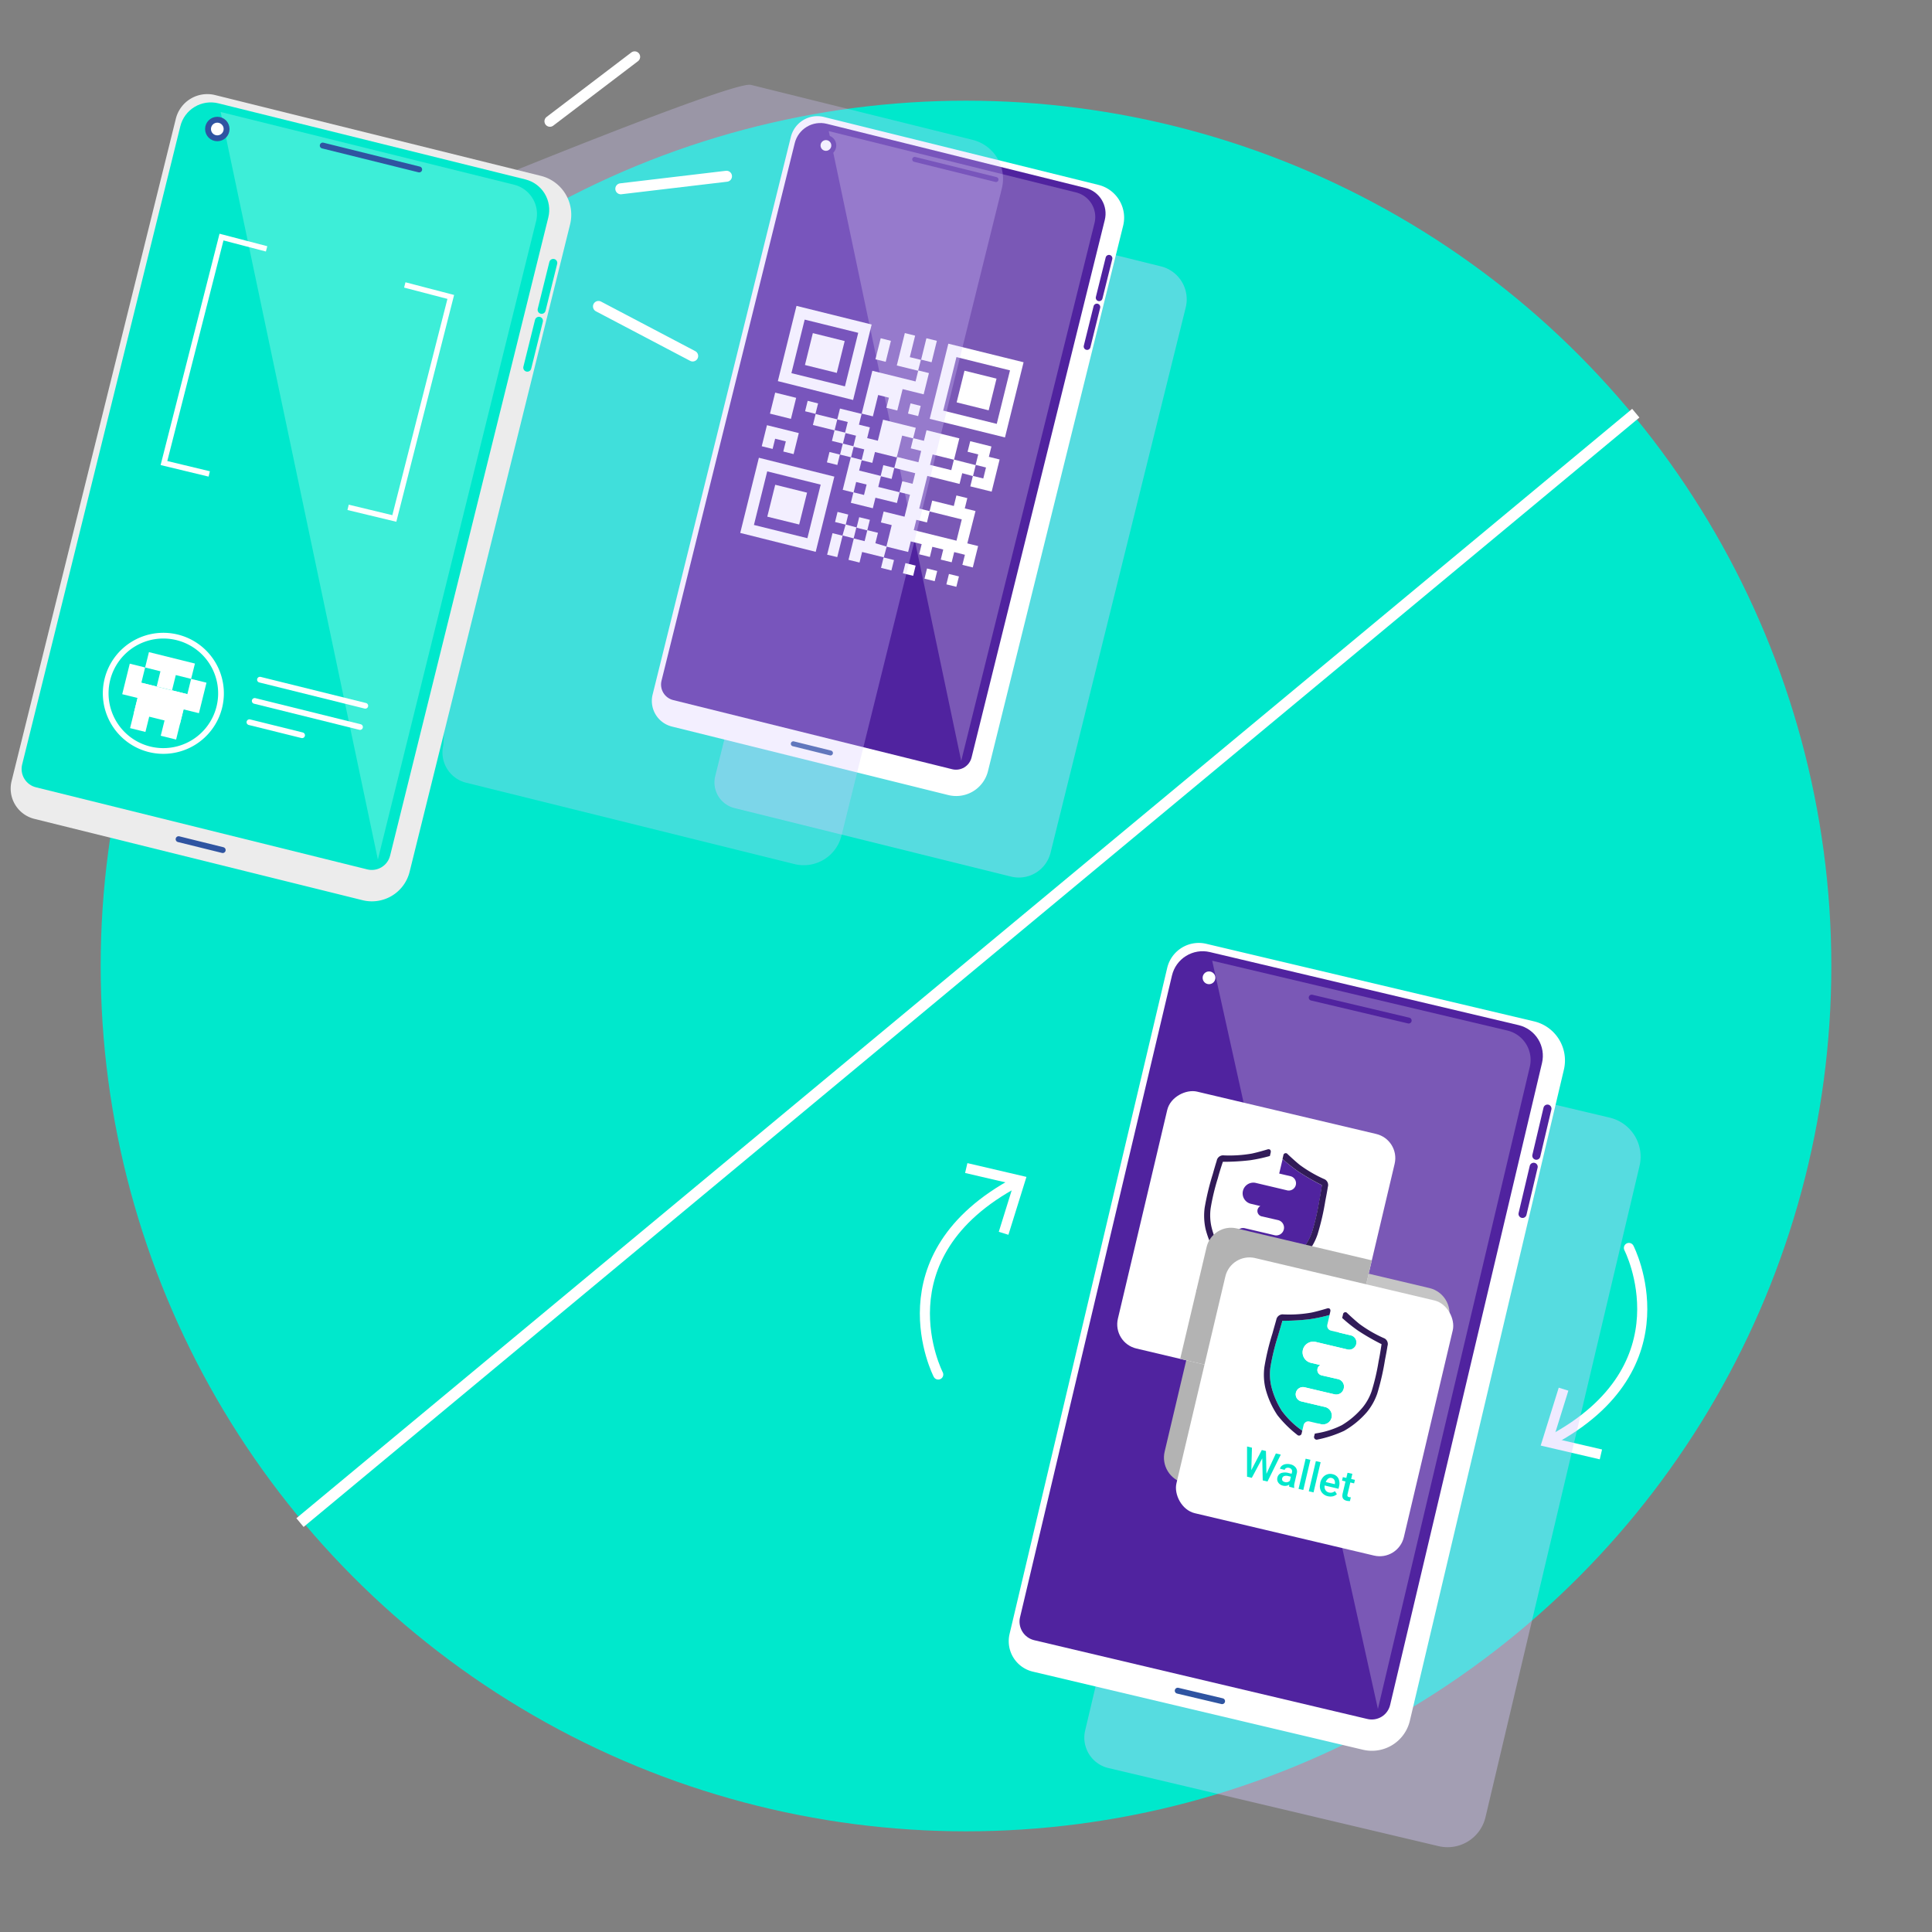 <svg xmlns="http://www.w3.org/2000/svg" xmlns:xlink="http://www.w3.org/1999/xlink" width="512" height="512" viewBox="0 0 512 512"><rect x="0" y="0" width="512" height="512" fill="#808080" stroke="none"/><defs><clipPath id="b2cd3319-f867-4f4e-9494-c299615f5abf"><path d="M402.45,271.67,320.59,252.3a8.34,8.34,0,0,0-10,6.2L270.32,428.59a5.06,5.06,0,0,0,3.76,6.08l88.25,20.87a5,5,0,0,0,6.08-3.75L408.65,281.7A8.34,8.34,0,0,0,402.45,271.67Z" style="fill:#fff"/></clipPath><clipPath id="ed49f590-dc5d-4b93-8a32-377b75aca80a"><rect x="297.96" y="297.99" width="69.95" height="61.93" rx="6.57" transform="translate(-63.8 577.27) rotate(-76.7)" style="fill:#fff"/></clipPath><clipPath id="b97732d7-9b58-4e8f-b9e6-ae265a3c8ea9"><path d="M287.67,49.81l-68.57-17a7,7,0,0,0-8.48,5.11L175.31,180.39a4.24,4.24,0,0,0,3.1,5.14l73.92,18.32a4.24,4.24,0,0,0,5.14-3.09L292.78,58.29A7,7,0,0,0,287.67,49.81Z" style="fill:#fff"/></clipPath><clipPath id="bc1d429e-b267-4135-89c1-bf1a373abe9b"><path d="M139.24,47.55,57.86,27.38a8.32,8.32,0,0,0-10.07,6.07L5.88,202.55a5,5,0,0,0,3.68,6.1l87.73,21.74a5,5,0,0,0,6.1-3.67l41.92-169.1A8.32,8.32,0,0,0,139.24,47.55Z" style="fill:#ececec"/></clipPath></defs><g style="isolation:isolate"><g id="f5f68fd1-36a6-43d8-a513-de3981120baa" data-name="1"><circle cx="256" cy="256" r="229.32" style="fill:#00e8cc"/></g><g id="bdb5d9a1-27ee-43d2-8544-ec31f0fba32f" data-name="3"><line x1="79.5" y1="403.5" x2="433.5" y2="109.5" style="fill:none;stroke:#fff;stroke-miterlimit:10;stroke-width:3px"/><path d="M54.36,296.32l0,0a.07.07,0,0,1,0,0Z" style="fill:#f2aa2f"/><path d="M410.89,381.78c37-19.66,20.79-51.06,20.79-51.06" style="fill:none;stroke:#fff;stroke-linecap:round;stroke-miterlimit:10;stroke-width:2.676px"/><polygon points="423.95 386.74 424.56 384.13 411.71 381.14 415.63 368.54 413.08 367.75 408.3 383.09 423.95 386.74" style="fill:#fff"/><path d="M269.43,313.2c-37,19.66-20.79,51.06-20.79,51.06" style="fill:none;stroke:#fff;stroke-linecap:round;stroke-miterlimit:10;stroke-width:2.676px"/><polygon points="256.37 308.24 255.76 310.85 268.61 313.84 264.69 326.44 267.24 327.23 272.02 311.89 256.37 308.24" style="fill:#fff"/><g style="opacity:0.4;mix-blend-mode:multiply"><path d="M426.57,296.18l-86.86-20.55A8.6,8.6,0,0,0,329.35,282L287.59,458.55a8.28,8.28,0,0,0,6.15,10l87.5,20.7a10.33,10.33,0,0,0,12.43-7.67L434.49,309A10.65,10.65,0,0,0,426.57,296.18Z" style="fill:#d8caff"/></g><path d="M406.54,270.67l-86.86-20.55a8.6,8.6,0,0,0-10.36,6.39L267.55,433a8.3,8.3,0,0,0,6.16,10l87.49,20.7A10.33,10.33,0,0,0,373.63,456l40.82-172.54A10.64,10.64,0,0,0,406.54,270.67Z" style="fill:#fff"/><path d="M402.45,271.67,320.59,252.3a8.34,8.34,0,0,0-10,6.2L270.32,428.59a5.06,5.06,0,0,0,3.76,6.08l88.25,20.87a5,5,0,0,0,6.08-3.75L408.65,281.7A8.34,8.34,0,0,0,402.45,271.67Z" style="fill:#fff"/><g style="clip-path:url(#b2cd3319-f867-4f4e-9494-c299615f5abf)"><rect x="280.88" y="249.07" width="123.13" height="214.34" transform="translate(91.21 -69.27) rotate(13.31)" style="fill:#50239f"/></g><circle cx="320.4" cy="259.13" r="2.47" style="fill:#fff;stroke:#50239f;stroke-linejoin:round;stroke-width:1.563px"/><rect x="313.7" y="334.58" width="65.24" height="65.24" rx="6.92" transform="translate(-90.72 619.74) rotate(-76.7)" style="fill:#b3b3b3;mix-blend-mode:multiply"/><line x1="323.87" y1="450.83" x2="312.11" y2="448.05" style="fill:#d5ebf6;stroke:#2f54a1;stroke-linecap:round;stroke-linejoin:round;stroke-width:1.563px"/><line x1="410.09" y1="293.79" x2="407.14" y2="306.28" style="fill:none;stroke:#50239f;stroke-linecap:round;stroke-linejoin:round;stroke-width:2.14px"/><line x1="406.44" y1="309.21" x2="403.49" y2="321.7" style="fill:none;stroke:#50239f;stroke-linecap:round;stroke-linejoin:round;stroke-width:2.14px"/><path d="M365.16,452.9l40.26-170.2a8,8,0,0,0-5.92-9.59L321.24,254.6Z" style="fill:#fff;fill-opacity:0.24"/><rect x="297.96" y="297.99" width="69.95" height="61.93" rx="6.57" transform="translate(-63.8 577.27) rotate(-76.7)" style="fill:#fff"/><g style="clip-path:url(#ed49f590-dc5d-4b93-8a32-377b75aca80a)"><path d="M340.25,325.82a2,2,0,0,1-2.46,1.52l-5.9-1.39h0l-2-.47a1.92,1.92,0,0,0-.88,3.74l2,.47h0l4.3,1a2.34,2.34,0,0,1-1.08,4.56l-3.07-.73a1.28,1.28,0,0,0-1.52.93l-.36,1.53-.36-.28a22.9,22.9,0,0,1-5.06-5,21.59,21.59,0,0,1-2.81-6.63,13.9,13.9,0,0,1-.2-5,58.36,58.36,0,0,1,1.9-7.91c.38-1.45.85-2.9,1.31-4.34a60.5,60.5,0,0,0,7.19-.41,41.93,41.93,0,0,0,5.27-1.13l-.61,2.6a1.29,1.29,0,0,0,.93,1.54l5.29,1.25a1.93,1.93,0,0,1-.88,3.75l-6.52-1.54h0l-1.88-.45a2.84,2.84,0,0,0-1.31,5.53l2.51.6a1.47,1.47,0,0,0,.31,2.72l4.37,1A2,2,0,0,1,340.25,325.82Z" style="fill:#fff"/><path d="M322.75,312.21a58.36,58.36,0,0,0-1.9,7.91,13.9,13.9,0,0,0,.2,5,21.59,21.59,0,0,0,2.81,6.63,22.9,22.9,0,0,0,5.06,5l.36.28-.15.62a.71.71,0,0,1-1.22.43,31.51,31.51,0,0,1-5.22-5.18,23.07,23.07,0,0,1-3.2-7.2,16.27,16.27,0,0,1-.24-5.65,68.56,68.56,0,0,1,2.14-8.87c.31-1.11.7-2.45,1.05-3.56a1.72,1.72,0,0,1,1.91-1.43,34.81,34.81,0,0,0,7.34-.47c1.79-.37,4.19-1.11,4.19-1.11.62-.19,1,.17.87.81l-.22.93h0a41.93,41.93,0,0,1-5.27,1.13,60.5,60.5,0,0,1-7.19.41C323.6,309.31,323.13,310.76,322.75,312.21Z" style="fill:#311b58"/><path d="M347.72,326.48a13.92,13.92,0,0,1-2.42,4.4,21.84,21.84,0,0,1-5.48,4.66,22.76,22.76,0,0,1-6.73,2.17l-.45.1-.1.42h0l.75-3.18.94.23a2.34,2.34,0,0,0,1.08-4.56l-.94-.23L329,329.23a1.92,1.92,0,0,1,.88-3.74l5.34,1.25,2.53.6a2,2,0,0,0,.95-4l-4.38-1a1.47,1.47,0,0,1-.31-2.72l-2.51-.6a2.84,2.84,0,0,1,1.31-5.53l5.25,1.24h0l3.15.75a1.93,1.93,0,0,0,.88-3.75L339,311l.91-3.84a40.05,40.05,0,0,0,4.2,3.35,59.34,59.34,0,0,0,6.24,3.6c-.24,1.48-.47,3-.77,4.46A58.47,58.47,0,0,1,347.72,326.48Z" style="fill:#50239f"/><path d="M349.17,327.12a15.51,15.51,0,0,1-2.74,4.93,22.76,22.76,0,0,1-6.07,5,32,32,0,0,1-7,2.29.7.7,0,0,1-.89-.92l.15-.63.45-.1a22.76,22.76,0,0,0,6.73-2.17,21.84,21.84,0,0,0,5.48-4.66,13.92,13.92,0,0,0,2.42-4.4,58.47,58.47,0,0,0,1.85-7.93c.3-1.47.53-3,.77-4.46a59.34,59.34,0,0,1-6.24-3.6,40.05,40.05,0,0,1-4.2-3.35l.22-.92a.63.63,0,0,1,1.14-.34s1.82,1.73,3.22,2.86a34.79,34.79,0,0,0,6.37,3.71,1.7,1.7,0,0,1,1.06,2.12c-.17,1.15-.44,2.53-.66,3.66A65.92,65.92,0,0,1,349.17,327.12Z" style="fill:#311b58"/><path d="M319,348.48l3.31-5.45,1.44.34-4.5,6.91L318,350l-.92-8.18,1.44.34Z" style="fill:#50239f"/><path d="M325.81,351.83a1.87,1.87,0,0,1,0-.56,2.06,2.06,0,0,1-1.62.28,2.08,2.08,0,0,1-1.27-.81,1.6,1.6,0,0,1-.25-1.32,1.64,1.64,0,0,1,1-1.22,3.4,3.4,0,0,1,2,0l.77.19.09-.37a1,1,0,0,0-.08-.76,1,1,0,0,0-.68-.43,1.14,1.14,0,0,0-.76,0,.69.69,0,0,0-.4.49l-1.26-.3a1.4,1.4,0,0,1,.51-.79,2.1,2.1,0,0,1,1-.44,3.22,3.22,0,0,1,1.23.05,2.43,2.43,0,0,1,1.45.87,1.78,1.78,0,0,1,.27,1.53l-.59,2.53a3,3,0,0,0-.08,1.26l0,.09Zm-1.17-1.24a1.54,1.54,0,0,0,.74,0,1.31,1.31,0,0,0,.61-.37l.25-1.06-.68-.16a2,2,0,0,0-1.11,0,.82.82,0,0,0-.51.61.76.76,0,0,0,.1.63A.93.93,0,0,0,324.64,350.59Z" style="fill:#50239f"/><path d="M331.73,352.64a2,2,0,0,1-1.73.28,1.81,1.81,0,0,1-1.26-.85,2.34,2.34,0,0,1-.1-1.66l.86-3.63,1.26.29-.86,3.62c-.17.71,0,1.14.64,1.28a1.28,1.28,0,0,0,1.39-.37l.95-4,1.26.29-1.33,5.61-1.18-.28Z" style="fill:#50239f"/><path d="M335.44,354.1l-1.26-.3,1.88-8,1.26.3Z" style="fill:#50239f"/><path d="M340,347.83l-.33,1.36,1,.24-.22.93-1-.24-.74,3.13a.74.74,0,0,0,0,.5.61.61,0,0,0,.42.25,2.22,2.22,0,0,0,.45.05l-.23,1a3.44,3.44,0,0,1-.86-.08c-1-.23-1.32-.88-1.07-1.95l.75-3.17-.92-.22.22-.93.92.21.33-1.36Z" style="fill:#50239f"/><rect x="313.23" y="330.39" width="62.63" height="62.63" rx="6.64" transform="translate(92.47 -69.57) rotate(13.3)" style="fill:#b3b3b3;mix-blend-mode:multiply"/></g><rect x="317.4" y="338.09" width="61.93" height="69.48" rx="6.57" transform="translate(95.13 -70.15) rotate(13.3)" style="fill:#fff"/><path d="M356.08,368a2,2,0,0,1-2.46,1.51l-5.89-1.39h0l-2-.47a1.92,1.92,0,0,0-.89,3.74l2,.47h0l4.3,1a2.34,2.34,0,0,1-1.07,4.56L347,376.7a1.29,1.29,0,0,0-1.53.93l-.36,1.53-.36-.28a23.12,23.12,0,0,1-5.06-5,21.89,21.89,0,0,1-2.81-6.62,14.18,14.18,0,0,1-.2-5,59.89,59.89,0,0,1,1.9-7.91c.39-1.45.86-2.9,1.31-4.34a60.5,60.5,0,0,0,7.19-.41,42,42,0,0,0,5.28-1.12l-.61,2.59a1.3,1.3,0,0,0,.93,1.55l5.29,1.25a1.92,1.92,0,0,1-.88,3.74l-6.52-1.54h0l-1.89-.45a2.84,2.84,0,0,0-1.31,5.53l2.52.6a1.4,1.4,0,0,0-.74.93,1.45,1.45,0,0,0,1.05,1.79l4.36,1A2,2,0,0,1,356.08,368Z" style="fill:#00e8cc"/><path d="M338.58,354.36a59.89,59.89,0,0,0-1.9,7.91,14.18,14.18,0,0,0,.2,5,21.89,21.89,0,0,0,2.81,6.62,23.12,23.12,0,0,0,5.06,5l.36.28-.15.63a.7.7,0,0,1-1.21.42,30.71,30.71,0,0,1-5.22-5.18,23.07,23.07,0,0,1-3.2-7.2,15.79,15.79,0,0,1-.24-5.65,65.42,65.42,0,0,1,2.14-8.87c.3-1.11.69-2.45,1-3.56a1.73,1.73,0,0,1,1.91-1.43,33.58,33.58,0,0,0,7.35-.47c1.79-.37,4.19-1.11,4.19-1.11.62-.19,1,.17.87.81l-.22.93h0a42,42,0,0,1-5.28,1.12,60.5,60.5,0,0,1-7.19.41C339.44,351.46,339,352.91,338.58,354.36Z" style="fill:#311b58"/><path d="M363.56,368.63a13.94,13.94,0,0,1-2.43,4.4,21.71,21.71,0,0,1-5.48,4.67,22.65,22.65,0,0,1-6.73,2.16l-.45.1-.1.42h0l.75-3.17.94.22a2.34,2.34,0,0,0,1.08-4.56l-.94-.22-5.33-1.27a1.92,1.92,0,0,1,.89-3.74l5.33,1.26,2.53.59a2,2,0,0,0,1-4l-4.38-1a1.45,1.45,0,0,1-1.05-1.79,1.4,1.4,0,0,1,.74-.93l-2.52-.6a2.84,2.84,0,0,1,1.31-5.53l5.26,1.25h0l3.15.75a1.92,1.92,0,0,0,.88-3.74l-3.15-.75.91-3.84a41.21,41.21,0,0,0,4.2,3.36,60.43,60.43,0,0,0,6.24,3.59c-.23,1.48-.46,3-.77,4.46A58.09,58.09,0,0,1,363.56,368.63Z" style="fill:#fff"/><path d="M365,369.27a15.9,15.9,0,0,1-2.74,4.93,23,23,0,0,1-6.08,5,31.39,31.39,0,0,1-7,2.29.71.71,0,0,1-.9-.92l.15-.63.45-.1a22.65,22.65,0,0,0,6.73-2.16,21.71,21.71,0,0,0,5.48-4.67,13.94,13.94,0,0,0,2.43-4.4,58.09,58.09,0,0,0,1.84-7.93c.31-1.47.54-3,.77-4.46a60.43,60.43,0,0,1-6.24-3.59,41.21,41.21,0,0,1-4.2-3.36l.22-.92a.63.63,0,0,1,1.14-.34s1.82,1.73,3.23,2.86a34.46,34.46,0,0,0,6.37,3.71,1.68,1.68,0,0,1,1.05,2.12c-.17,1.15-.44,2.53-.66,3.66A67.44,67.44,0,0,1,365,369.27Z" style="fill:#311b58"/><path d="M335.62,390.58l2.5-5.4,1.3.31-3.52,7.13-1.26-.3-.13-5.85-2.77,5.17-1.26-.3,0-8,1.3.31-.17,5.95,2.78-5.33,1.1.26Z" style="fill:#00e8cc"/><path d="M341.66,394a1.85,1.85,0,0,1,0-.56,2,2,0,0,1-1.62.28,2,2,0,0,1-1.27-.8,1.6,1.6,0,0,1-.25-1.32,1.62,1.62,0,0,1,1-1.22,3.25,3.25,0,0,1,2,0l.77.18.09-.37a1,1,0,0,0-.08-.75,1,1,0,0,0-.68-.44,1.14,1.14,0,0,0-.76.05.69.69,0,0,0-.4.48l-1.26-.3a1.43,1.43,0,0,1,.51-.79,2.09,2.09,0,0,1,1-.43,3,3,0,0,1,1.23.05,2.38,2.38,0,0,1,1.45.87,1.78,1.78,0,0,1,.27,1.53l-.59,2.53a3,3,0,0,0-.08,1.26l0,.09Zm-1.17-1.23a1.43,1.43,0,0,0,.74,0,1.23,1.23,0,0,0,.61-.37l.25-1.06-.68-.16a1.88,1.88,0,0,0-1.11,0,.82.82,0,0,0-.51.6.78.78,0,0,0,.1.64A1,1,0,0,0,340.49,392.75Z" style="fill:#00e8cc"/><path d="M345.39,394.86l-1.26-.29,1.88-8,1.26.29Z" style="fill:#00e8cc"/><path d="M348.1,395.5l-1.26-.29,1.88-8,1.26.29Z" style="fill:#00e8cc"/><path d="M351.92,396.52a2.71,2.71,0,0,1-1.77-1.22,2.86,2.86,0,0,1-.27-2.18l0-.16a3.42,3.42,0,0,1,.68-1.42,2.48,2.48,0,0,1,1.15-.81,2.38,2.38,0,0,1,1.4-.06,2.24,2.24,0,0,1,1.59,1.15,3.17,3.17,0,0,1,.14,2.21l-.12.51-3.67-.87a1.72,1.72,0,0,0,.21,1.21,1.44,1.44,0,0,0,.93.65,1.74,1.74,0,0,0,1.57-.37l.53.81a2.44,2.44,0,0,1-1.09.57A3,3,0,0,1,351.92,396.52Zm1-4.84a1.06,1.06,0,0,0-.92.16,1.93,1.93,0,0,0-.65.92l2.4.56,0-.09a1.57,1.57,0,0,0-.12-1A1.05,1.05,0,0,0,352.9,391.68Z" style="fill:#00e8cc"/><path d="M358.39,390.58l-.32,1.36,1,.24-.22.93-1-.24-.74,3.13a.74.74,0,0,0,0,.5.61.61,0,0,0,.42.25,2.14,2.14,0,0,0,.45.05l-.23,1a3.4,3.4,0,0,1-.86-.08c-1-.23-1.32-.88-1.07-1.95l.75-3.17-.92-.22.22-.93.92.21.32-1.36Z" style="fill:#00e8cc"/><line x1="347.61" y1="264.38" x2="373.32" y2="270.46" style="fill:none;stroke:#50239f;stroke-linecap:round;stroke-linejoin:round;stroke-width:1.563px"/><path d="M151.39,172.62h0a0,0,0,0,1,0,0Z" style="fill:#f2aa2f"/><g style="opacity:0.4;mix-blend-mode:multiply"><path d="M307.7,70.6l-72.76-18a7.22,7.22,0,0,0-8.75,5.28L189.54,205.71a7,7,0,0,0,5.08,8.43l73.29,18.16a8.66,8.66,0,0,0,10.5-6.33L314.24,81.44A9,9,0,0,0,307.7,70.6Z" style="fill:#d8caff"/></g><path d="M291.11,49,218.35,31a7.23,7.23,0,0,0-8.76,5.27L172.94,184.11a7,7,0,0,0,5.08,8.42l73.29,18.17a8.68,8.68,0,0,0,10.51-6.33L297.64,59.84A8.94,8.94,0,0,0,291.11,49Z" style="fill:#fff"/><path d="M287.67,49.81l-68.57-17a7,7,0,0,0-8.48,5.11L175.31,180.39a4.24,4.24,0,0,0,3.1,5.14l73.92,18.32a4.24,4.24,0,0,0,5.14-3.09L292.78,58.29A7,7,0,0,0,287.67,49.81Z" style="fill:#fff"/><g style="clip-path:url(#b97732d7-9b58-4e8f-b9e6-ae265a3c8ea9)"><rect x="185.33" y="35.17" width="103.4" height="166.07" transform="translate(35.4 -53.55) rotate(13.92)" style="fill:#50239f"/></g><path d="M242,116.12l2.85.7.69-2.81,8.7,2.16-1.41,5.67-5.68-1.4-.68,2.76,5.63,1.39.7-2.8,5.77,1.48,0,0-.72,2.92.05,0L255,125.4l-.71,2.84-8.54-2.12-2.14,8.65,2.78.69-.74,3-2.81-.7-.68,2.73,11.32,2.8,1.4-5.64-8.54-2.12.7-2.86,5.73,1.42.69-2.79,2.89.71-.67,2.72,2.84.7L256.35,144l2.86.71-1.41,5.67-2.76-.68.67-2.68-2.84-.71-.67,2.7-2.89-.71.66-2.67-2.89-.72-.66,2.69-2.84-.71.67-2.69-2.89-.72-.7,2.8-5.77-1.43,0,.06,1.42-5.75-2.86-.71.72-2.89,5.54,1.37,1.44-5.82-2.78-.69,0,.05.73-2.94,2.74.68.7-2.8L237,124c.26-1,.51-1.94.76-2.91l-.05,0,5.68,1.41.73-3-2.76-.68.7-2.84Z" style="fill:#fff"/><path d="M206.14,101l4.94-19.94L231,86,226.08,106Zm17.78,1.39,3.52-14.19L213.25,84.7l-3.52,14.19Z" style="fill:#fff"/><path d="M246.38,111l4.94-19.92L271.26,96l-4.93,19.92Zm3.58-2.18,14.19,3.51,3.51-14.18-14.19-3.52Z" style="fill:#fff"/><path d="M196.17,141.23l4.94-19.92,20,5-4.94,19.93Zm17.8,1.4,3.52-14.2-14.17-3.51-3.52,14.2Z" style="fill:#fff"/><path d="M221.89,111.14l.71-2.87,5.74,1.42,0,0-.71,2.85,2.89.72-.71,2.84,2.83.7,1.38-5.58,8.67,2.15-.7,2.8,0,0-2.91-.73-1.44,5.79.05,0-5.81-1.44-.71,2.87-2.85-.7,0,.05.72-2.92-2.91-.72,0,0,.72-2.91-2.91-.72,0,0,.72-2.91-2.91-.72Z" style="fill:#fff"/><path d="M228.34,109.69l2.84-11.43,11.45,2.83.72-2.92,0,0,2.83.7-1.4,5.63-5.58-1.38-1.41,5.67-2.89-.72.67-2.68-2.85-.71-1.4,5.66-3-.74Z" style="fill:#fff"/><path d="M238.41,130.44l-.71,2.86L232,131.9l-.69,2.79-5.83-1.44.69-2.78,2.8.7.69-2.76-2.77-.68-.69,2.79-2.87-.71,2.15-8.66,0,0,2.91.73,0-.05-.71,2.87,5.79,1.44-.72,2.91,5.74,1.42Z" style="fill:#fff"/><path d="M258.53,123.27l.71-2.85-2.82-.7.7-2.8,5.62,1.4-.68,2.74,2.85.71-2.11,8.52-5.66-1.4.69-2.78-.05,0,2.8.69.72-2.91-2.8-.7Z" style="fill:#fff"/><path d="M234.17,147.69l-5.7-1.41-.69,2.8-2.92-.72,1.41-5.67-.05,0,2.91.72.72-2.91,0,0,2.82.7-.69,2.76,3,.9,0,0c-.25.95-.51,1.9-.77,2.85Z" style="fill:#fff"/><path d="M201.87,118.26l1.38-5.58,8.44,2.09-1.38,5.57-2.73-.68.67-2.69-2.83-.7-.67,2.7Z" style="fill:#fff"/><path d="M205.43,104.05l5.56,1.38L209.61,111l-5.56-1.38Z" style="fill:#fff"/><path d="M244.08,95.25l-.78,3,0,0-5.64-1.39,2.13-8.59,2.73.68-1.41,5.7,3,.73Z" style="fill:#fff"/><path d="M223.31,141.9l-1.43,5.74L219.2,147l1.42-5.7,2.72.67Z" style="fill:#fff"/><path d="M244.11,95.3l1.4-5.66,2.77.68L246.88,96l-2.8-.7Z" style="fill:#fff"/><path d="M233.39,89.64l2.71.68-1.38,5.56L232,95.21Z" style="fill:#fff"/><path d="M216.1,109.71l5.79,1.43,0,0-.72,2.91,0,0-5.74-1.42.71-2.87Z" style="fill:#fff"/><path d="M224.17,139.05l-2.87-.71.66-2.68,2.83.7c-.21.87-.44,1.8-.67,2.73Z" style="fill:#fff"/><path d="M227,139.85l.7-2.79,2.83.7-.7,2.8,0,0-2.91-.73Z" style="fill:#fff"/><path d="M226.27,142.69l-3-.79,0,0,.83-2.9,0,0,2.85.76,0,0-.72,2.92Z" style="fill:#fff"/><path d="M253.44,155.51l-2.64-.65.68-2.75,2.65.65Z" style="fill:#fff"/><path d="M234.12,147.72l2.8.7-.69,2.76-2.75-.69.69-2.8Z" style="fill:#fff"/><path d="M239.28,151.93l.67-2.71,2.7.67L242,152.6Z" style="fill:#fff"/><path d="M245,153.35l.67-2.7,2.7.67-.67,2.7Z" style="fill:#fff"/><path d="M222.59,120.43l-.69,2.79-2.76-.69.68-2.75,2.8.7Z" style="fill:#fff"/><path d="M222.62,120.48c.24-1,.49-2,.73-2.92l0,0,2.91.72,0,0-.72,2.91,0,0-2.92-.72Z" style="fill:#fff"/><path d="M223.35,117.56l-2.88-.71.71-2.88,0,0,2.91.72,0,0-.72,2.91Z" style="fill:#fff"/><path d="M216.15,109.68l-2.79-.69.68-2.77,2.76.69-.7,2.8Z" style="fill:#fff"/><path d="M243.32,110.27l-2.69-.67.67-2.7,2.69.67Z" style="fill:#fff"/><path d="M233.37,126.19l.72-2.92L237,124l-.72,2.92Z" style="fill:#fff"/><path d="M221.76,98.82l-8.44-2.09,2.09-8.45,8.44,2.1Z" style="fill:#fff"/><path d="M253.52,106.63l2.08-8.39,8.49,2.1-2.08,8.4Z" style="fill:#fff"/><path d="M203.34,136.92l2.1-8.45,8.44,2.09L211.79,139Z" style="fill:#fff"/><line x1="220.08" y1="199.55" x2="210.23" y2="197.11" style="fill:#d5ebf6;stroke:#2f54a1;stroke-linecap:round;stroke-linejoin:round;stroke-width:1.312px"/><line x1="293.89" y1="68.45" x2="291.29" y2="78.91" style="fill:none;stroke:#50239f;stroke-linecap:round;stroke-linejoin:round;stroke-width:1.797px"/><line x1="290.68" y1="81.37" x2="288.09" y2="91.83" style="fill:none;stroke:#50239f;stroke-linecap:round;stroke-linejoin:round;stroke-width:1.797px"/><path d="M254.73,201.66,290.06,59.1A6.69,6.69,0,0,0,285.18,51L219.62,34.74" style="fill:#fff;fill-opacity:0.24"/><line x1="242.41" y1="42.24" x2="263.95" y2="47.58" style="fill:#00e8cc;stroke:#50239f;stroke-linecap:round;stroke-linejoin:round;stroke-width:1.312px"/><circle cx="218.88" cy="38.55" r="2.08" style="fill:#fff;stroke:#50239f;stroke-linejoin:round;stroke-width:1.312px"/><g style="opacity:0.3;mix-blend-mode:multiply"><path d="M257.75,37.06,199,22.49C194.36,21.35,124.68,50,124.68,50L117.5,197.42a8.26,8.26,0,0,0,6,10l87,21.56A10.3,10.3,0,0,0,223,221.46L265.5,49.93A10.62,10.62,0,0,0,257.75,37.06Z" style="fill:#d8caff"/></g><path d="M143.32,46.6,57,25.19a8.59,8.59,0,0,0-10.4,6.27L3.07,207a8.27,8.27,0,0,0,6,10l87,21.56A10.3,10.3,0,0,0,108.56,231L151.08,59.46A10.62,10.62,0,0,0,143.32,46.6Z" style="fill:#ececec"/><path d="M139.24,47.55,57.86,27.38a8.32,8.32,0,0,0-10.07,6.07L5.88,202.55a5,5,0,0,0,3.68,6.1l87.73,21.74a5,5,0,0,0,6.1-3.67l41.92-169.1A8.32,8.32,0,0,0,139.24,47.55Z" style="fill:#ececec"/><g style="clip-path:url(#bc1d429e-b267-4135-89c1-bf1a373abe9b)"><rect x="16.56" y="24.31" width="122.72" height="218.65" transform="translate(34.44 -14.82) rotate(13.92)" style="fill:#00e8cc"/><polyline points="92.25 134.45 104.5 137.4 119.46 78.69 107.27 75.51" style="fill:none;stroke:#fff;stroke-miterlimit:10;stroke-width:1.455px"/><polyline points="70.65 65.95 58.7 62.83 43.45 122.71 55.45 125.6" style="fill:none;stroke:#fff;stroke-miterlimit:10;stroke-width:1.455px"/></g><path d="M28.46,180.05a15.28,15.28,0,1,1,11.16,18.52,15.29,15.29,0,0,1-11.16-18.52" style="fill:none;stroke:#fff;stroke-linecap:round;stroke-linejoin:round;stroke-width:1.517px"/><polygon points="39.47 172.82 38.46 176.89 42.52 177.9 41.52 181.94 45.59 182.94 46.59 178.9 50.65 179.91 51.66 175.85 39.47 172.82" style="fill:#fff"/><polygon points="32.39 183.97 36.45 184.97 34.47 192.96 38.54 193.97 41.52 181.94 37.46 180.93 38.46 176.89 34.39 175.88 32.39 183.97" style="fill:#fff"/><polygon points="50.65 179.91 49.65 183.96 45.59 182.95 42.6 194.98 46.67 195.99 48.65 188 52.72 189 54.72 180.92 50.65 179.91" style="fill:#fff"/><rect x="36.28" y="182.32" width="12.56" height="8.23" transform="translate(46.1 -4.76) rotate(13.92)" style="fill:#fff"/><line x1="68.89" y1="180.12" x2="96.81" y2="187.04" style="fill:none;stroke:#fff;stroke-linecap:round;stroke-linejoin:round;stroke-width:1.517px"/><line x1="67.5" y1="185.75" x2="95.41" y2="192.67" style="fill:none;stroke:#fff;stroke-linecap:round;stroke-linejoin:round;stroke-width:1.517px"/><line x1="66.1" y1="191.39" x2="80.06" y2="194.85" style="fill:none;stroke:#fff;stroke-linecap:round;stroke-linejoin:round;stroke-width:1.517px"/><line x1="59.02" y1="225.28" x2="47.33" y2="222.39" style="fill:#d5ebf6;stroke:#2f54a1;stroke-linecap:round;stroke-linejoin:round;stroke-width:1.558px"/><line x1="146.62" y1="69.68" x2="143.54" y2="82.1" style="fill:none;stroke:#00e8cc;stroke-linecap:round;stroke-linejoin:round;stroke-width:2.133px"/><line x1="142.82" y1="85.02" x2="139.74" y2="97.43" style="fill:none;stroke:#00e8cc;stroke-linecap:round;stroke-linejoin:round;stroke-width:2.133px"/><path d="M100.14,227.79l41.94-169.2a8,8,0,0,0-5.8-9.63L58.47,29.68" style="fill:#fff;fill-opacity:0.24"/><line x1="164.52" y1="50.03" x2="192.53" y2="46.71" style="fill:none;stroke:#fff;stroke-linecap:round;stroke-linejoin:round;stroke-width:2.91px"/><line x1="145.74" y1="32.14" x2="168.19" y2="15.06" style="fill:none;stroke:#fff;stroke-linecap:round;stroke-linejoin:round;stroke-width:2.91px"/><line x1="158.6" y1="81.21" x2="183.57" y2="94.34" style="fill:none;stroke:#fff;stroke-linecap:round;stroke-linejoin:round;stroke-width:2.91px"/><line x1="85.53" y1="38.57" x2="111.09" y2="44.91" style="fill:#00e8cc;stroke:#2f54a1;stroke-linecap:round;stroke-linejoin:round;stroke-width:1.558px"/><circle cx="57.59" cy="34.19" r="2.46" style="fill:#fff;stroke:#2f54a1;stroke-linejoin:round;stroke-width:1.558px"/></g></g></svg>
